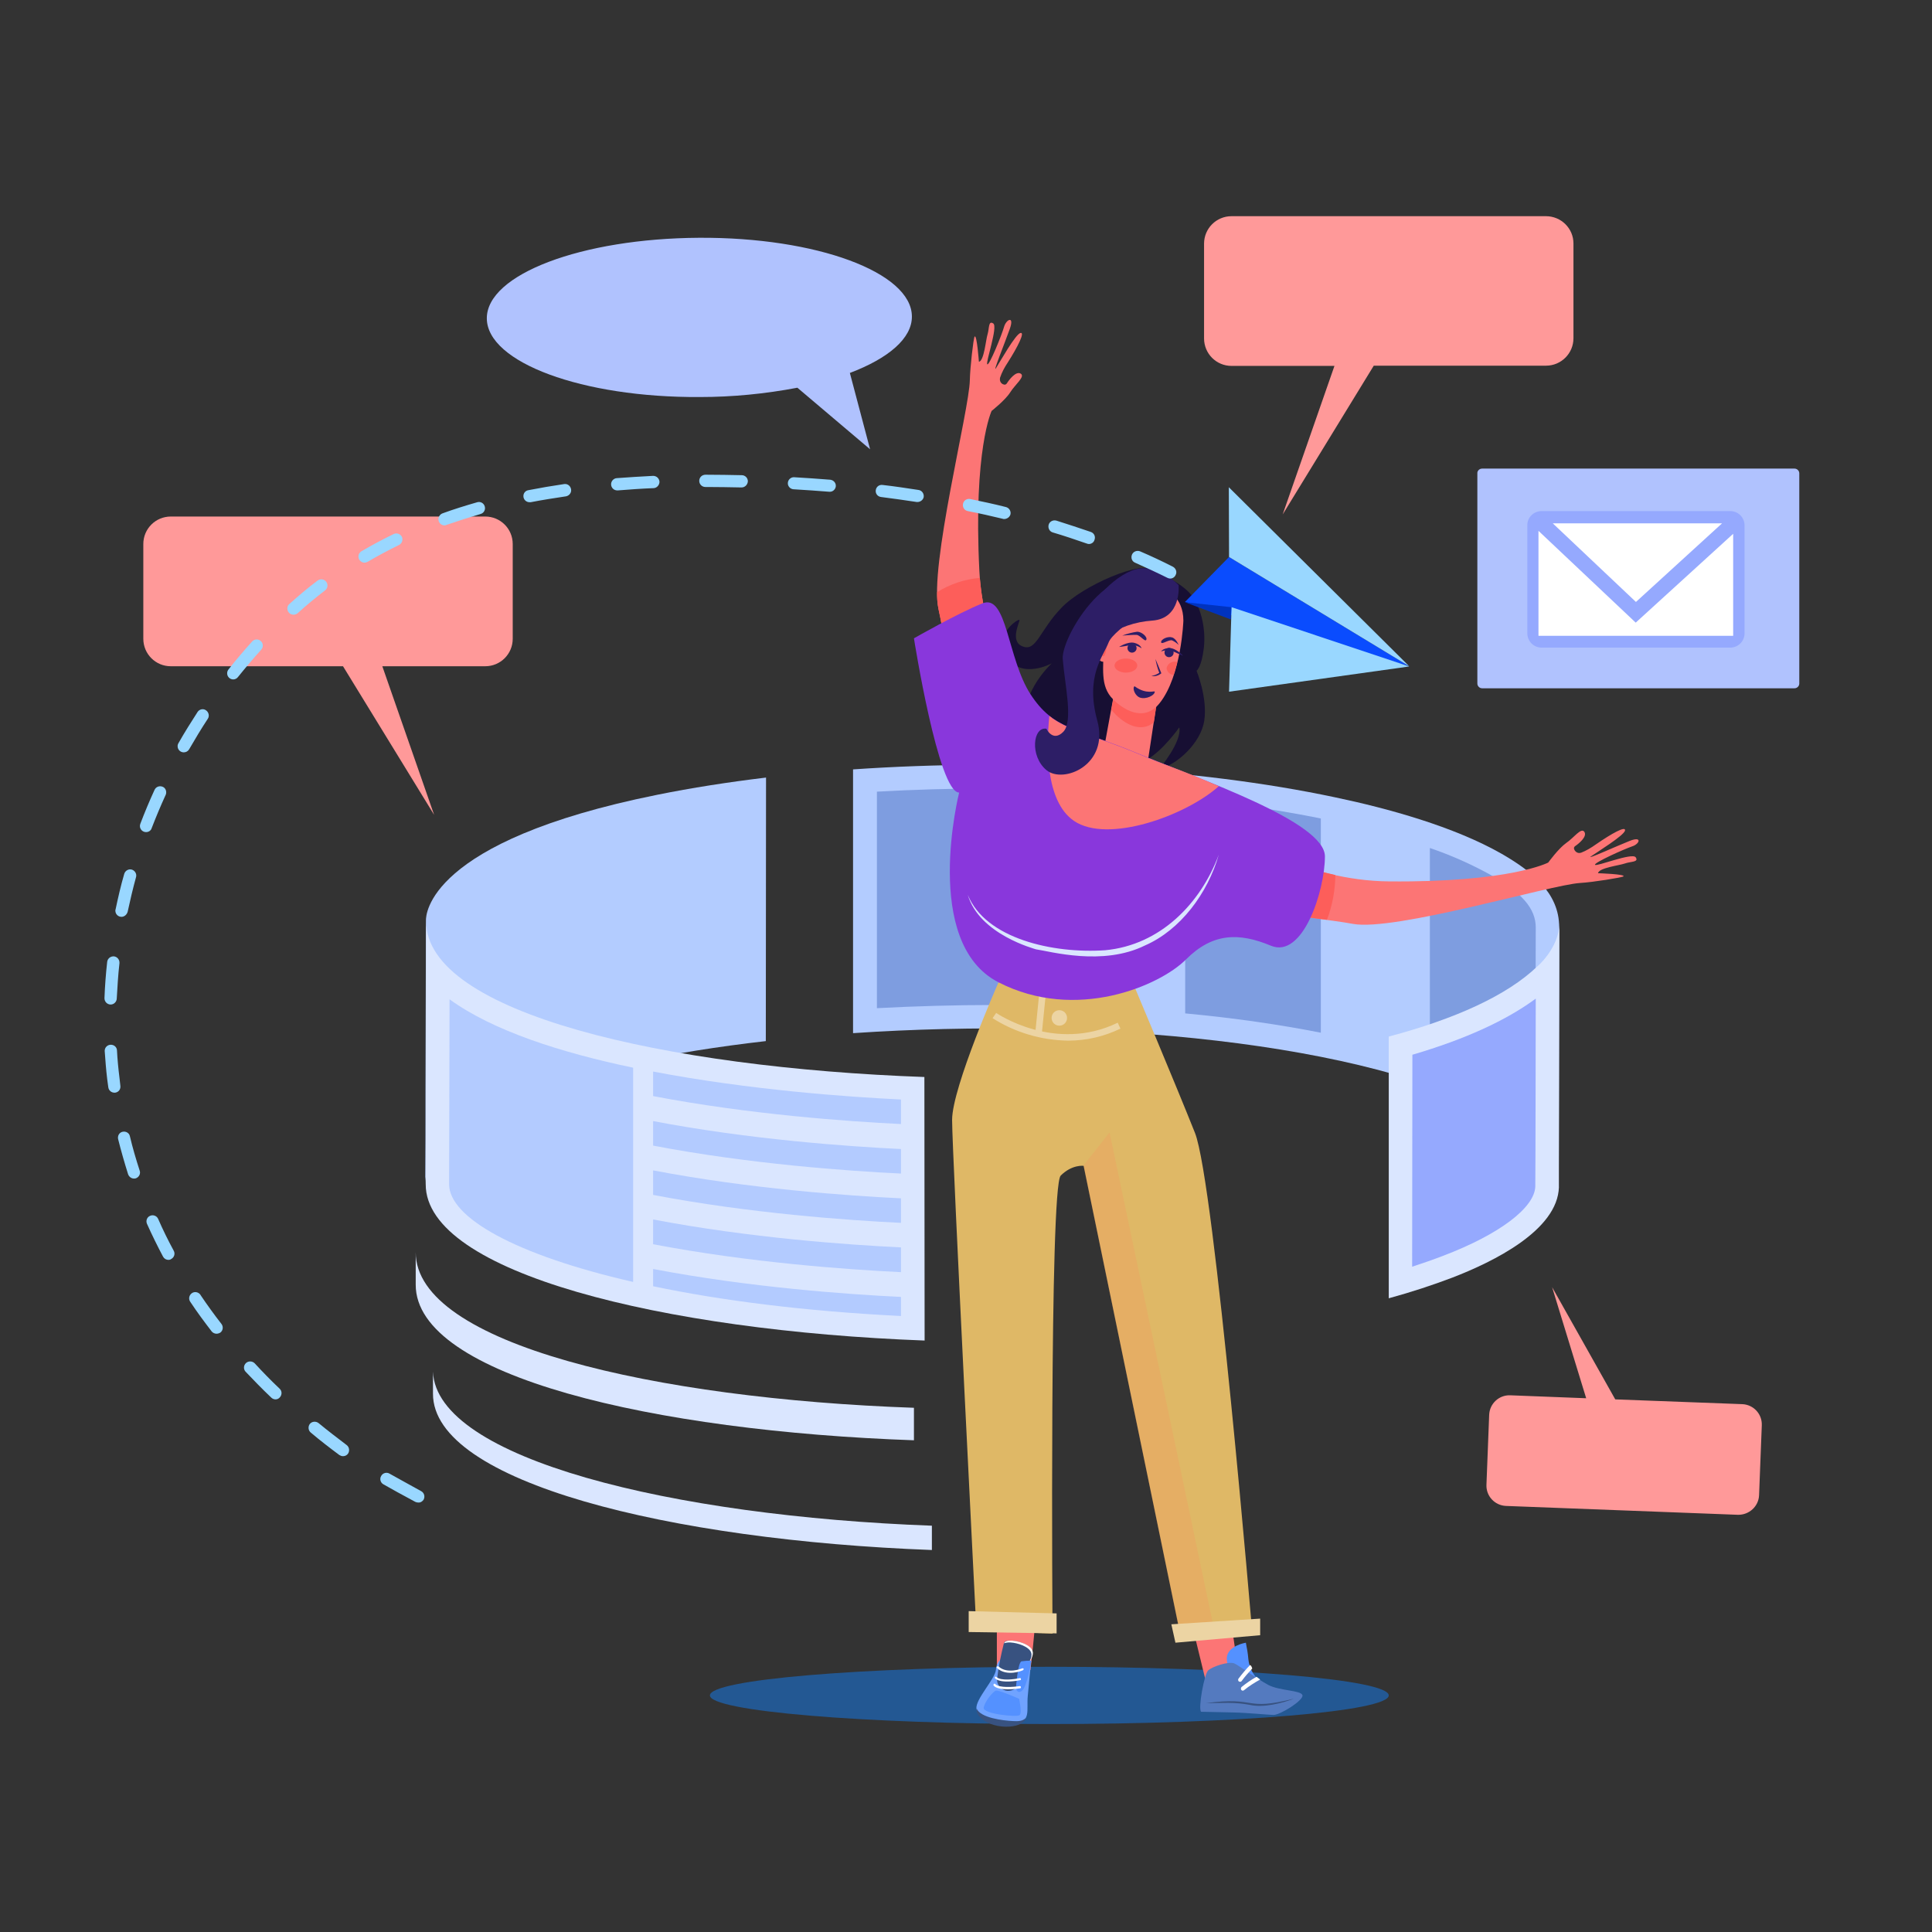 <?xml version="1.0" encoding="utf-8"?>
<!-- Generator: Adobe Illustrator 23.1.0, SVG Export Plug-In . SVG Version: 6.00 Build 0)  -->
<svg version="1.1" id="Слой_1" xmlns="http://www.w3.org/2000/svg" xmlns:xlink="http://www.w3.org/1999/xlink" x="0px" y="0px"
	 viewBox="0 0 850.4 850.4" style="enable-background:new 0 0 850.4 850.4;" xml:space="preserve">
<rect x="0" y="0" width="850.4" height="850.4" fill="#333333" stroke="none"/>
<style type="text/css">
	.st0{fill:#B3CCFF;}
	.st1{fill:#7E9DE0;}
	.st2{fill:#B0C2FE;}
	.st3{fill:#95A9FE;}
	.st4{fill:#FFFFFF;}
	.st5{fill:#235893;}
	.st6{fill:#FC7575;}
	.st7{fill:#170F33;}
	.st8{fill:#FD5E5A;}
	.st9{fill:#2D1E66;}
	.st10{fill:#DFB866;}
	.st11{fill:#ECD4A3;}
	.st12{fill:#8937DC;}
	.st13{fill:#70A3FF;}
	.st14{fill:#385280;}
	.st15{fill:#5491FF;}
	.st16{fill:#547ABF;}
	.st17{opacity:0.18;fill:#FF815C;enable-background:new    ;}
	.st18{fill:#DAE6FF;}
	.st19{fill:#B3CBFF;}
	.st20{fill:#FF9999;}
	.st21{fill:#99D7FF;}
	.st22{fill:#0A4CFE;}
	.st23{fill:#0033BF;}
</style>
<g id="Group_376" transform="translate(-742.817 -823.94)">
	<path id="Path_88" class="st0" d="M1080,1166.2c-16.6,2-32.7,4.5-48,7.6l0,0c-101.6,20.5-101.6,53.3-101.7,55
		c0,1.4-0.2,76.7-0.2,76.5c0,15.7,0,25.9-0.1,39.9c0.1-31.5,65.8-53.4,149.9-63L1080,1166.2z"/>
	<path id="Path_89" class="st0" d="M1403.7,1199.7c-20.9-11.9-49.8-19.9-73.2-24.8l0,0c-61.2-13-139.5-17.3-212.2-12.3v116.1
		c105.3-7.1,226.8,3.7,285.1,36.8c17.3,9.8,25.5,20.3,25.5,30.5c0-0.5,0-1,0-1.5c0-11.5,0.2-109.7,0.2-112.4
		C1429.2,1216.9,1416.9,1207.3,1403.7,1199.7z"/>
	<path id="Path_90" class="st1" d="M1234.6,1172.8c-18.4-1.2-37.4-1.8-56.4-1.8c-16.6,0-33.2,0.5-49.4,1.4v95.3
		c17.2-0.9,34.6-1.4,52.1-1.4c18.5,0,36.5,0.5,53.8,1.5V1172.8z"/>
	<path id="Path_91" class="st1" d="M1324.2,1184.2c-18.4-3.7-38.5-6.7-59.7-8.9v94.7c21.4,2,41.4,4.9,59.7,8.5V1184.2z"/>
	<path id="Path_92" class="st1" d="M1398.5,1208.8c-8.4-4.6-17.2-8.5-26.3-11.6v93.7c12.6,4,24.7,9.3,36.3,15.7
		c3.5,2,6.8,4.1,10.1,6.4l0.2-80.8C1418.8,1223.8,1412.7,1216.8,1398.5,1208.8z"/>
	<g id="Group_361">
		<path id="Rectangle_320" class="st2" d="M1395.2,1030.2h137.5c1.2,0,2.1,1,2.1,2.1c0,0,0,0,0,0v92.5c0,1.2-1,2.1-2.1,2.1h-137.5
			c-1.2,0-2.1-1-2.1-2.1l0,0v-92.5C1393,1031.2,1394,1030.2,1395.2,1030.2z"/>
		<g id="Group_360">
			<path id="Rectangle_321" class="st3" d="M1421.4,1048.9h83c3.5,0,6.3,2.8,6.3,6.3v47.5c0,3.5-2.8,6.3-6.3,6.3h-83
				c-3.5,0-6.3-2.8-6.3-6.3v-47.5C1415,1051.7,1417.9,1048.9,1421.4,1048.9z"/>
			<g id="Group_359">
				<path id="Path_93" class="st4" d="M1500.8,1054.3h-74.5l36.6,34.6L1500.8,1054.3z"/>
				<path id="Path_94" class="st4" d="M1462.8,1098l-42.8-40.4v46.2h85.7v-44.9L1462.8,1098z"/>
			</g>
		</g>
	</g>
	<path id="Path_95" class="st5" d="M1354.1,1570.2c0,7-66.9,12.6-149.4,12.6c-82.5,0-149.4-5.7-149.4-12.6c0-7,66.9-12.6,149.4-12.6
		C1287.2,1557.6,1354.1,1563.2,1354.1,1570.2z"/>
	<g id="Group_370">
		<path id="Path_96" class="st6" d="M1268.9,1544.8l4.7,19.3l14.2-4.1c0,0-0.9-7.6-2.7-19.6L1268.9,1544.8z"/>
		<path id="Path_97" class="st6" d="M1181.6,1539.9l0,19.8l14.8-0.7c0,0,0.9-7.6,2-19.7L1181.6,1539.9z"/>
		<path id="Path_98" class="st7" d="M1250.4,1075c0,0,10.6,4.3,15.8,9.7s7.5,16,6.5,24.5s-3.2,10-3.2,10s4.9,11.8,3.4,21.9
			s-12.5,19.8-19.7,21.2c0,0,10-12,8.7-18.2c0,0-7.2,10.3-14.4,14.3c-7.2,4-42.1,39-64.7,14c0,0,18.4-8.3,12.4-24.9
			s10.6-31.6,10.6-31.6s-13,7.2-19.7-2.5s4.9-17.2,5.4-16.6s-4.6,9.4,1.5,11.7c6,2.3,7.4-7,16.9-16.9
			C1219.3,1081.6,1245.9,1070.3,1250.4,1075z"/>
		<path id="Path_99" class="st6" d="M1247.5,1162.7l5.6-37l-19-1.4l-5.6,30.5C1232.6,1158.8,1240,1166.6,1247.5,1162.7z"/>
		<path id="Path_100" class="st8" d="M1250.7,1141.9l2.5-16.2l-19-1.4l-2.2,12c0.2,0.3,0.5,0.6,0.7,0.9
			C1236.1,1141.1,1244,1147.4,1250.7,1141.9z"/>
		<path id="Path_101" class="st6" d="M1255.9,1083.7c0,0,7.8,2.8,7.8,13.4c0,0-0.8,24.3-10.5,36.4c-7.1,8.9-16.6,2.2-20.5-1.8
			c-5.8-5.8-4.1-13.6-4.1-24.2C1228.5,1096.9,1245.2,1076.2,1255.9,1083.7z"/>
		<path id="Path_102" class="st9" d="M1243.1,1109.4c-0.1,1.1-1.1,1.9-2.2,1.8c-1.1-0.1-1.9-1.1-1.8-2.2c0.1-1,1-1.9,2-1.9
			C1242.2,1107.2,1243.2,1108.2,1243.1,1109.4z"/>
		<path id="Path_103" class="st9" d="M1259.4,1111.4c-0.1,1.1-1.1,1.9-2.2,1.8c-1.1-0.1-1.9-1.1-1.8-2.2c0.1-1,1-1.9,2-1.9
			C1258.6,1109.2,1259.5,1110.2,1259.4,1111.4z"/>
		<path id="Path_104" class="st9" d="M1235.4,1108.7c0,0,3.8-2.5,6.7-1.8c2.8,0.7,3.2,2.4,3.2,2.4c-1.6-1.1-3.5-1.6-5.4-1.3
			C1236.8,1108.6,1235.4,1108.7,1235.4,1108.7z"/>
		<path id="Path_105" class="st9" d="M1263.6,1112.6c0,0-3.1-3.4-6-3.4c-2.9,0-3.7,1.5-3.7,1.5c1.8-0.7,3.8-0.6,5.6,0.1
			C1262.3,1112.1,1263.6,1112.6,1263.6,1112.6z"/>
		<path id="Path_106" class="st9" d="M1251.4,1114c0.4,2.1,0.9,4.1,1.7,6.1c-1.1,0.7-2.3,1.2-3.5,1.4c1.6,0.3,3.2-0.2,4.4-1.2
			C1253.2,1118.2,1252.3,1116.1,1251.4,1114z"/>
		<path id="Path_107" class="st8" d="M1243.4,1116.9c0,1.7-2.2,3.1-5,3.1c-2.7,0-5-1.4-5-3.1c0-1.7,2.2-3.1,5-3.1
			C1241.2,1113.8,1243.4,1115.2,1243.4,1116.9z"/>
		<path id="Path_108" class="st8" d="M1260.1,1115.2c-1.8-0.2-3.5,1.1-3.8,2.9c0.2,1.6,1.5,2.8,3.1,2.9c0.6-1.9,1.2-3.8,1.6-5.7
			C1260.8,1115.2,1260.4,1115.2,1260.1,1115.2z"/>
		<path id="Path_109" class="st9" d="M1261.6,1081.5c0,0,1.4,14.6-11.5,15.6c-7.6,0.5-14.9,3-21.1,7.4l-5.7,17.2
			c0,0-2.8-13.3-2.4-23c0.4-9.7,14.3-23.3,23.5-24.5C1253.6,1072.8,1261.6,1081.5,1261.6,1081.5z"/>
		<path id="Path_110" class="st6" d="M1230.7,1106.7c0,0-0.9-3.2-3.7-2.5c-2.8,0.7-1.4,9,0,10.5
			C1228.5,1116.1,1233.5,1115,1230.7,1106.7z"/>
		<path id="Path_111" class="st8" d="M1230,1108.3c0,0-1.7-3.9-3-2.6c-1.3,1.3,0.3,7.1,1.4,7.1
			C1229.6,1112.8,1230,1108.3,1230,1108.3z"/>
		<path id="Path_112" class="st9" d="M1242.5,1126.2c-0.3-0.2-0.2-0.3-0.5,0c-0.7,1,0.5,4.1,2.6,4.8c2.7,0.9,6.5-1,6.5-2.6
			C1251.1,1127.8,1247.6,1129.8,1242.5,1126.2z"/>
		<path id="Path_113" class="st9" d="M1236.8,1103.7c2.1-0.8,4.4-1.4,6.6-1.7c1.9,0,4.5,2.2,4,3.5c-0.5,1.3-2.8-2.1-4.3-2.1
			C1241.5,1103.3,1236.8,1103.7,1236.8,1103.7z"/>
		<path id="Path_114" class="st9" d="M1261.6,1107.8c0,0-1.1-2.8-2.9-3.3c-1.8-0.6-4.9,0.8-4.8,2.1s3.3-1.2,4.8-0.8
			C1259.8,1106.3,1260.8,1107,1261.6,1107.8z"/>
		<path id="Path_115" class="st6" d="M1205.7,1154.9c-9-11.9-30-43.1-31.8-79.7c-2.7-53.4,5.4-70.4,5.4-70.4s6-4.7,8.2-8.2
			c2.2-3.5,6.7-6.9,4.6-8.2s-5.2,2.8-6.1,4.3c-0.3,0.4-0.8,0.7-1.3,0.5c-1.3-0.3-2-1.6-1.7-2.9c0,0,0-0.1,0-0.1
			c0.8-2.4,2-4.6,3.4-6.7c4.4-6.9,7.7-13.5,5.6-13c-2.2,0.5-9.2,13-10.8,15.5c-1.6,2.5,4-11.4,6.1-17.3c2.1-5.9-1.5-4.3-2.5-1
			c-0.9,3.3-6.5,17.2-7.4,16.6c-0.9-0.6,4.8-16.6,2.6-18s-1.7,2.2-2.5,4.8c-0.8,2.6-1.5,11.6-3.8,12.1c0,0-0.9-12.3-1.9-11.1
			c-0.5,0.6-2,13.7-2.1,19.2c-0.2,13-18,82.4-13.8,100.7c4.1,17.8,9.5,68.9,23.8,79.2C1196.5,1171.8,1197.9,1167.3,1205.7,1154.9z"
			/>
		<path id="Path_116" class="st8" d="M1174.1,1078.3c-6.7,0.6-13.1,2.7-18.8,6.3c-0.1,2.5,0.2,4.9,0.6,7.4
			c1.1,4.8,2.3,12.2,3.8,20.4l19.1-9.6C1176.4,1094.9,1174.8,1086.6,1174.1,1078.3z"/>
		<path id="Path_117" class="st6" d="M1273.2,1183.4c12.2,8.5,44.3,28.2,81,28.5c53.5,0.5,70.1-8.3,70.1-8.3s4.5-6.2,7.9-8.6
			c3.4-2.3,6.6-7,8-4.9c1.4,2.1-2.6,5.3-4.1,6.3c-0.4,0.3-0.6,0.8-0.4,1.3c0.4,1.2,1.7,2,2.9,1.6c0,0,0.1,0,0.1,0
			c2.3-0.9,4.5-2.2,6.6-3.7c6.8-4.7,13.2-8.3,12.8-6.1c-0.4,2.2-12.6,9.7-15,11.4c-2.4,1.7,11.2-4.5,17-6.8s4.4,1.4,1.1,2.4
			c-3.3,1.1-16.9,7.2-16.3,8.1c0.6,0.9,16.4-5.5,17.9-3.3s-2.2,1.8-4.7,2.7c-2.5,0.9-11.5,1.9-11.9,4.3c0,0,12.3,0.4,11.2,1.4
			c-0.6,0.5-13.6,2.6-19.1,2.9c-13,0.8-81.6,21.4-100,18c-18-3.4-69.3-6.6-80.1-20.5C1256.7,1193.3,1261.1,1191.6,1273.2,1183.4z"/>
		<path id="Path_118" class="st8" d="M1330.6,1209.1c-8.9-2-17.5-4.7-25.9-8.3c-1.7,4.7-0.9,15.7,1.5,25.2c7.4,1.1,14.6,2,20.7,2.8
			C1329.3,1222.5,1330.5,1215.9,1330.6,1209.1z"/>
		<path id="Path_119" class="st10" d="M1182.3,1256.4c0,0-20.4,46.1-20.4,60.5c0,14.4,10.7,224.7,10.7,224.7l33.5,1.4
			c0,0-1.4-196.6,3.6-201.6c5-5,10.1-4.3,10.1-4.3l43.1,209l31.2-2.4c0,0-16.7-199.5-25.3-221.1c-8.6-21.6-27.4-66.2-27.4-66.2
			L1182.3,1256.4z"/>
		<g id="Group_362">
			<path id="Path_120" class="st11" d="M1212.9,1282c-11.8-0.2-23.3-3.6-33.2-9.9l1.6-2.3c0.3,0.2,25.9,17.7,53.5,4.3l1.2,2.6
				C1228.8,1280.2,1220.9,1282,1212.9,1282z"/>
		</g>
		<path id="Path_121" class="st11" d="M1212.5,1272c0,1.9-1.5,3.4-3.4,3.4c-1.9,0-3.4-1.5-3.4-3.4c0-1.9,1.5-3.4,3.4-3.4
			C1211,1268.6,1212.5,1270.1,1212.5,1272C1212.5,1272,1212.5,1272,1212.5,1272z"/>
		<g id="Group_363">
			
				<rect id="Rectangle_322" x="1191.3" y="1268.2" transform="matrix(9.999875e-02 -0.995 0.995 9.999875e-02 -182.521 2337.472)" class="st11" width="19" height="2.9"/>
		</g>
		<path id="Path_122" class="st12" d="M1145.1,1104.9c0,0,10.7,67.9,19.9,67.9c0,0-16.7,66.1,17.3,83.5c34,17.5,71,1.6,82.6-10.1
			c11.6-11.6,23.2-11.9,37.3-6c14.1,5.9,23.8-24.2,23.8-39.3c0-15.2-54.7-33.8-82.3-45.3s-37.1-10.4-47.3-26.1s-10.3-44.3-21.1-40
			S1145.1,1104.9,1145.1,1104.9z"/>
		<path id="Path_123" class="st6" d="M1243.7,1155.7c-20.2-8.4-30.8-10.1-39-16.6c-1.3,12.7-2,37.5,10.9,46.2
			c14.9,10.1,49.3-2.4,63.7-15.3C1263.4,1163,1256,1160.9,1243.7,1155.7z"/>
		<path id="Path_124" class="st9" d="M1256.4,1086.7c0,0-23.3,13.9-25.6,20c-2.3,6.1-10.4,14.8-5,34.4s-15,28-22.4,21.8
			c-7.4-6.2-5.9-19.2,0-18.2c0,0,2.8,6,7.4,1.4c4.6-4.6,0.6-21.3-0.2-32.1S1236.8,1060,1256.4,1086.7z"/>
		<g id="Group_367">
			<path id="Path_125" class="st13" d="M1196.7,1554.9c0,0-0.9,9.3-1.5,15.6s1.7,11.6-6.2,12.1c-7.9,0.5-16-2.5-16.4-6.6
				c-0.4-4.2,8.2-13,8.6-17.1c0.4-4.1,2.8-5.5,3.9-4.1C1186.3,1556.2,1196.7,1554.9,1196.7,1554.9z"/>
			<path id="Path_126" class="st14" d="M1194.3,1580.2c-1.5,1.4-3.4,1.4-5.5,1.3c-4.5-0.2-14.4-1.4-16.1-5.5c-0.1,1.1,0.2,2.3,1,3.2
				C1178.6,1585.5,1193.1,1585.3,1194.3,1580.2z"/>
			<path id="Path_127" class="st14" d="M1181.7,1562.9c-0.2,2.7,1.8,5.1,4.6,5.3c1.9,0.1,3.7-0.8,4.6-2.4c0-0.1,0.1-0.1,0.1-0.2
				c2.1-3.5,3.9-7.2,5.4-11c0.9-1.8,2.2-4.4-1.7-6.6s-9.9-2.6-10-0.8C1183.4,1552.4,1182.3,1557.6,1181.7,1562.9z"/>
			<path id="Path_128" class="st4" d="M1194.8,1548c3.9,2.2,2.6,4.8,1.7,6.6c-1.6,3.8-3.4,7.4-5.4,11c0,0.1-0.1,0.1-0.1,0.2
				c-0.2,0.4-0.5,0.7-0.8,1.1c0.1-0.1,0.1-0.2,0.2-0.3l0.1-0.2c2.1-3.5,3.9-7.2,5.4-11c0.9-1.8,2.2-4.4-1.7-6.6
				c-3.2-1.8-7.8-2.4-9.4-1.5C1185,1545.4,1190.9,1545.8,1194.8,1548z"/>
			<path id="Path_129" class="st15" d="M1190,1567c0,0,0.8-11.5,2.5-11.8c1.4-0.2,2.8-0.3,4.3-0.3c0,0-1.9,11.5-4.1,13.2
				C1190.5,1569.9,1190,1567,1190,1567z"/>
			<g id="Group_364">
				<path id="Path_130" class="st4" d="M1181.5,1557.8c0,0.1,0,0.3,0.2,0.4c4.3,3.9,11.1,1.1,11.4,0.9c0.2-0.1,0.3-0.4,0.3-0.6
					c0,0,0,0,0,0c-0.1-0.2-0.4-0.3-0.6-0.2c-0.1,0-6.5,2.7-10.4-0.8c-0.2-0.2-0.5-0.2-0.7,0
					C1181.5,1557.6,1181.5,1557.7,1181.5,1557.8z"/>
			</g>
			<g id="Group_365">
				<path id="Path_131" class="st4" d="M1180.7,1562.3c0,0.1,0,0.3,0.1,0.4c2.7,2.5,10.7,0.9,11,0.8c0.3,0,0.5-0.2,0.4-0.5
					c0-0.3-0.2-0.5-0.5-0.4c0,0-0.1,0-0.1,0c-2.2,0.5-8.2,1.3-10.2-0.5c-0.2-0.2-0.5-0.2-0.7,0
					C1180.8,1562.1,1180.8,1562.2,1180.7,1562.3z"/>
			</g>
			<g id="Group_366">
				<path id="Path_132" class="st4" d="M1180.1,1565.6c0,0.1,0,0.2,0.1,0.3c2.1,2.5,10.6,1.4,11.5,1.2c0.3,0,0.5-0.2,0.5-0.5
					c0-0.3-0.2-0.5-0.5-0.5c-0.1,0-0.1,0-0.1,0c-2.5,0.4-9.2,0.9-10.7-0.9c-0.2-0.2-0.5-0.2-0.7,0
					C1180.2,1565.4,1180.1,1565.5,1180.1,1565.6L1180.1,1565.6z"/>
			</g>
			<path id="Path_133" class="st15" d="M1191.4,1571.7c0,0,1.4,6.1,0.2,7.2c-1.3,1-16.1-0.6-15.8-3.2s4.1-7.3,5.4-7.6
				C1182.6,1567.8,1191.4,1571.7,1191.4,1571.7z"/>
		</g>
		<g id="Group_369">
			<path id="Path_134" class="st15" d="M1291.2,1547c0,0-8.2,1.3-8.4,6.8s6.6,12.8,6.6,12.8l6.3-4.3c-1.9-2.3-3.1-5.1-3.4-8.1
				C1292.1,1551.8,1291.7,1549.4,1291.2,1547z"/>
			<path id="Path_135" class="st16" d="M1271.5,1577.4l14,0.3c5.8,0.1,14.9,1,17.8,1.1c2.9,0.1,13.5-6.5,12.8-8.7
				c-0.6-2.2-10.1-1.9-15-4.5c-4.9-2.6-13.3-8.8-15-9.5c-2.7-1-9.8,1.5-11.5,3.1C1272.9,1560.8,1270.1,1575.9,1271.5,1577.4z"/>
			<path id="Path_136" class="st14" d="M1273.6,1573.6c23.1-3.1,16.3,3.7,38.9-2c-5.5,2.1-13.6,4.1-19.4,2.8
				c-3.2-0.6-6.4-0.9-9.7-0.9C1280.2,1573.5,1276.9,1573.6,1273.6,1573.6z"/>
			<g id="Group_368">
				<path id="Path_137" class="st4" d="M1289.2,1567.8c0.3,0.4,0.9,0.4,1.2,0.1c0,0,0,0,0,0c2.2-1.8,4.6-3.3,7.1-4.7
					c-0.5-0.4-1.1-0.8-1.6-1.2c-2.3,1.3-4.5,2.8-6.6,4.5C1289,1566.9,1288.9,1567.4,1289.2,1567.8z"/>
				<path id="Path_138" class="st4" d="M1288.2,1564.1c0.4,0.2,1,0.1,1.2-0.3c0,0,0,0,0,0c1.4-1.9,3-3.7,4.6-5.4
					c-0.1-0.6-0.4-1.2-0.9-1.6c-1.9,1.9-3.6,4-5.2,6.1C1287.7,1563.3,1287.8,1563.9,1288.2,1564.1z"/>
			</g>
		</g>
		<path id="Path_139" class="st11" d="M1169.2,1533.1l38.7,1v8.8l-38.7-0.6V1533.1z"/>
		<path id="Path_140" class="st17" d="M1219.7,1337l43.1,209l15.2-1.2l-46.8-222.4L1219.7,1337z"/>
		<path id="Path_141" class="st11" d="M1258.4,1538.9l39.1-2.5v7.3l-37.3,3.3L1258.4,1538.9z"/>
	</g>
	<path id="Path_142" class="st18" d="M1149.7,1298c-114.1-4.1-219.4-28.1-219.3-68.5l-0.2,115.7c-0.1,39,104.5,64.5,219.6,68.8
		L1149.7,1298z"/>
	<g id="Group_371">
		<path id="Path_143" class="st18" d="M925.8,1375.1v14.3c-0.1,40.4,105.2,64.5,219.3,68.5v-14.3
			C1031,1439.6,925.7,1415.5,925.8,1375.1z"/>
		<path id="Path_144" class="st18" d="M925.6,1491.9l0,13.3c0,0.4,0,0.7,0,1.1l0-13.9C925.6,1492.2,925.6,1492.1,925.6,1491.9z"/>
		<path id="Path_145" class="st18" d="M933.4,1427.7l0,9.7c-0.1,39,104.5,64.5,219.6,68.8v-10.7
			C1038.8,1491.3,934.9,1466.1,933.4,1427.7z"/>
	</g>
	<path id="Path_146" class="st19" d="M940.7,1263.8l-0.2,81.4c0,14.7,29.3,31.2,81,43v-94.3C989.9,1287.3,959.8,1277.7,940.7,1263.8
		z"/>
	<path id="Path_147" class="st19" d="M1030.3,1295.6v10.8c42.3,8.1,86,11.2,109.1,12.3v-10.8
		C1116.3,1306.8,1072.6,1303.7,1030.3,1295.6z"/>
	<path id="Path_148" class="st19" d="M1030.3,1328.2c42.3,8.1,86,11.2,109.1,12.3v-10.8c-23.1-1.1-66.8-4.2-109.1-12.3V1328.2z"/>
	<path id="Path_149" class="st19" d="M1030.3,1349.9c42.3,8.1,86,11.2,109.1,12.3v-10.8c-23.1-1.1-66.8-4.2-109.1-12.3V1349.9z"/>
	<path id="Path_150" class="st19" d="M1030.3,1371.6c42.3,8.1,86,11.2,109.1,12.3V1373c-23.1-1.1-66.8-4.2-109.1-12.3V1371.6z"/>
	<path id="Path_151" class="st19" d="M1030.3,1390.1c30,6.3,66.7,11,109.1,13.1v-8.4c-23.1-1.1-66.8-4.2-109.1-12.3V1390.1z"/>
	<path id="Path_152" class="st18" d="M1429.2,1230.2c0,11.2-10.4,19.8-9.7,19.1c-13.4,12.9-36.4,23.2-65.4,30.9v115.2
		c9.9-2.7,19.3-5.8,28-9.1c17.9-6.9,46.4-20.8,46.9-39.9C1429,1346.3,1428.9,1367.7,1429.2,1230.2z"/>
	<path id="Path_153" class="st3" d="M1364.5,1288.2c23.2-6.8,41.3-15.1,54.3-24.7c0,0-0.1,78.6-0.2,82.7c-0.3,9.3-15.7,21-40.3,30.4
		c-4.4,1.7-9,3.3-13.9,4.9L1364.5,1288.2z"/>
	<path id="Path_154" class="st2" d="M1050.5,928.6c51.6-0.3,93.6,15.2,93.7,34.6c0.1,9.7-10.4,18.5-27.3,24.9l8.9,33.6l-32-27.1
		c-14.2,2.7-28.5,4.1-43,4.1c-51.6,0.3-93.6-15.2-93.7-34.6S998.8,928.9,1050.5,928.6z"/>
	<path id="Path_155" class="st20" d="M1423.3,919.1h-138.4c-6.7,0-12.1,5.4-12.1,12.1v41.7c0,6.7,5.4,12.1,12.1,12.1c0,0,0,0,0,0
		h45.3l-22.8,65.4l40.1-65.5h75.8c6.7,0,12.1-5.4,12.1-12.1v-41.7C1435.4,924.5,1430,919.1,1423.3,919.1z"/>
	<path id="Path_156" class="st20" d="M818,1051.3h138.4c6.7,0,12.1,5.4,12.1,12.1v41.7c0,6.7-5.4,12.1-12.1,12.1h-45.3l22.8,65.4
		l-40.1-65.4H818c-6.7,0-12.1-5.4-12.1-12.1v-41.7C805.9,1056.7,811.3,1051.3,818,1051.3z"/>
	<path id="Path_157" class="st20" d="M1507.8,1490.7l-102.1-3.9c-4.9-0.2-8.8-4.3-8.6-9.3l1.2-30.8c0.2-4.9,4.3-8.8,9.3-8.6
		c0,0,0,0,0,0l33.4,1.3l-15-48.9l27.8,49.4l55.9,2.1c4.9,0.2,8.8,4.3,8.6,9.3c0,0,0,0,0,0l-1.2,30.8
		C1516.9,1487,1512.7,1490.8,1507.8,1490.7z"/>
	<path id="Path_158" class="st18" d="M1279.3,1200.1c-4.9,17.1-16.9,33.2-32.5,40c-18.6,9.2-41.7,2.6-48,1.7
		c-0.4-0.2-24.9-6.5-30-24c7.8,19.3,37.5,26,60.5,24.4C1253.6,1239.9,1271.3,1221.6,1279.3,1200.1z"/>
	<g id="Group_374">
		<g id="Group_372">
			<path id="Path_159" class="st21" d="M1284.9,1093.9c-0.5,0-1-0.1-1.5-0.4c-2.2-1.4-4.5-2.8-6.8-4.2c-1.3-0.8-1.7-2.4-0.9-3.7
				c0.8-1.3,2.4-1.7,3.7-0.9c2.3,1.4,4.7,2.9,6.9,4.3c1.2,0.8,1.6,2.5,0.8,3.7C1286.6,1093.4,1285.8,1093.9,1284.9,1093.9
				L1284.9,1093.9z"/>
		</g>
		<g id="Group_373">
			<path id="Path_160" class="st21" d="M926.9,1485.3c-0.4,0-0.9-0.1-1.3-0.3c-5.8-3.1-10.5-5.7-14-7.7c-1.3-0.7-1.8-2.4-1-3.7
				c0.7-1.3,2.4-1.8,3.7-1c3.5,2,8.2,4.5,13.9,7.7c1.3,0.7,1.8,2.3,1.1,3.7C928.8,1484.8,927.9,1485.4,926.9,1485.3L926.9,1485.3z
				 M893.8,1464.9c-0.6,0-1.1-0.2-1.6-0.5c-4.3-3.2-8.6-6.5-12.6-9.9c-1.1-0.9-1.3-2.6-0.4-3.8c0.9-1.1,2.6-1.3,3.8-0.4
				c4,3.3,8.2,6.5,12.4,9.7c1.2,0.9,1.4,2.6,0.6,3.8C895.5,1464.5,894.7,1464.9,893.8,1464.9L893.8,1464.9z M864.1,1439.9
				c-0.7,0-1.4-0.3-1.9-0.8c-3.9-3.7-7.7-7.6-11.3-11.4c-1-1.1-0.9-2.8,0.2-3.8c1.1-1,2.8-0.9,3.8,0.1c3.5,3.8,7.2,7.6,11,11.2
				c1.1,1,1.1,2.7,0.1,3.8C865.5,1439.6,864.8,1439.9,864.1,1439.9L864.1,1439.9z M838.1,1411c-0.8,0-1.6-0.4-2.1-1
				c-3.3-4.3-6.5-8.6-9.4-13c-0.9-1.2-0.6-2.9,0.6-3.8c1.2-0.9,2.9-0.6,3.8,0.6c0,0.1,0.1,0.1,0.1,0.2c2.9,4.3,6,8.6,9.2,12.7
				c0.9,1.2,0.7,2.9-0.5,3.8C839.3,1410.8,838.7,1411,838.1,1411L838.1,1411z M817,1378.5c-1,0-1.9-0.5-2.4-1.4
				c-2.5-4.7-4.9-9.6-7.1-14.5c-0.6-1.4,0.1-3,1.4-3.5c1.3-0.6,2.9,0,3.5,1.3c2.1,4.8,4.4,9.5,6.9,14.1c0.7,1.3,0.2,2.9-1.1,3.6
				C817.8,1378.4,817.4,1378.5,817,1378.5L817,1378.5z M801.8,1342.7c-1.2,0-2.2-0.8-2.6-1.9c-1.6-5.1-3.1-10.3-4.4-15.5
				c-0.3-1.4,0.5-2.9,2-3.2c1.4-0.3,2.9,0.5,3.2,2c1.2,5.1,2.7,10.2,4.3,15.1c0.5,1.4-0.3,2.9-1.7,3.4
				C802.3,1342.7,802,1342.7,801.8,1342.7L801.8,1342.7z M793.2,1304.9c-1.4,0-2.5-1-2.7-2.3c-0.2-1.2-0.3-2.4-0.5-3.7
				c-0.5-4.1-0.8-8.2-1.1-12.4c0-1.5,1.2-2.7,2.7-2.7c1.4,0,2.6,1,2.7,2.4c0.2,4,0.6,8.1,1.1,12.1c0.1,1.2,0.3,2.4,0.4,3.6
				c0.2,1.5-0.8,2.8-2.3,3c0,0,0,0,0,0C793.5,1304.9,793.4,1304.9,793.2,1304.9L793.2,1304.9z M791.5,1266.1h-0.1
				c-1.5-0.1-2.6-1.3-2.6-2.8c0.2-5.3,0.6-10.7,1.2-16c0.2-1.5,1.5-2.5,3-2.4c1.5,0.2,2.5,1.5,2.4,3c-0.6,5.2-0.9,10.5-1.2,15.7
				C794.1,1264.9,793,1266.1,791.5,1266.1L791.5,1266.1z M796.3,1227.5c-1.5,0-2.7-1.2-2.7-2.7c0-0.2,0-0.4,0.1-0.6
				c1.1-5.2,2.3-10.5,3.8-15.6c0.4-1.4,1.9-2.3,3.3-1.9c1.4,0.4,2.3,1.9,1.9,3.3l0,0c-1.4,5.1-2.6,10.2-3.7,15.3
				C798.6,1226.6,797.5,1227.5,796.3,1227.5L796.3,1227.5z M807.1,1190.2c-1.5,0-2.7-1.2-2.7-2.7c0-0.3,0.1-0.7,0.2-1
				c1.9-5,4-10,6.2-14.8c0.6-1.4,2.1-2,3.5-1.5s2,2.1,1.5,3.5c0,0.1-0.1,0.1-0.1,0.2c-2.2,4.8-4.2,9.6-6.1,14.5
				C809.3,1189.5,808.3,1190.2,807.1,1190.2L807.1,1190.2z M823.7,1155.1c-1.5,0-2.7-1.2-2.7-2.7c0-0.5,0.1-0.9,0.4-1.4
				c2.6-4.6,5.5-9.2,8.4-13.7c0.8-1.2,2.5-1.6,3.7-0.7c1.2,0.8,1.6,2.5,0.8,3.7c-2.9,4.4-5.6,8.9-8.2,13.4
				C825.6,1154.6,824.7,1155.1,823.7,1155.1L823.7,1155.1z M845.5,1123c-1.5,0-2.7-1.2-2.7-2.7c0-0.6,0.2-1.2,0.6-1.7
				c3.3-4.2,6.8-8.3,10.4-12.3c1-1.1,2.7-1.2,3.8-0.2c1.1,1,1.2,2.7,0.2,3.8c-3.5,3.9-6.9,7.9-10.2,12
				C847.1,1122.6,846.3,1123,845.5,1123L845.5,1123z M872,1094.5c-1.5,0-2.7-1.2-2.7-2.7c0-0.8,0.3-1.5,0.9-2
				c4-3.6,8.1-7.1,12.4-10.3c1.2-0.9,2.9-0.7,3.8,0.5c0.9,1.2,0.7,2.9-0.5,3.8l0,0c-4.1,3.2-8.2,6.5-12,10
				C873.3,1094.3,872.7,1094.5,872,1094.5L872,1094.5z M1257.9,1078.6c-0.4,0-0.8-0.1-1.2-0.3c-4.6-2.3-9.4-4.5-14.3-6.7
				c-1.4-0.6-1.9-2.2-1.3-3.6c0.6-1.3,2.1-1.9,3.5-1.4c4.9,2.1,9.8,4.4,14.5,6.8c1.3,0.7,1.9,2.3,1.2,3.6
				C1259.9,1078,1258.9,1078.6,1257.9,1078.6L1257.9,1078.6z M903.3,1071.6c-1.5,0-2.7-1.2-2.7-2.7c0-1,0.5-1.8,1.3-2.3
				c4.6-2.7,9.3-5.2,14.2-7.6c1.3-0.6,2.9-0.1,3.6,1.2c0.6,1.3,0.1,2.9-1.2,3.6c-4.7,2.3-9.4,4.8-13.8,7.4
				C904.2,1071.4,903.8,1071.6,903.3,1071.6z M1222.1,1063.4c-0.3,0-0.6-0.1-0.9-0.2c-4.9-1.7-9.9-3.4-15-4.9
				c-1.4-0.4-2.2-1.9-1.8-3.4c0.4-1.4,1.9-2.2,3.4-1.8l0,0c5.1,1.6,10.2,3.3,15.2,5c1.4,0.5,2.1,2,1.6,3.4
				C1224.3,1062.7,1223.2,1063.4,1222.1,1063.4L1222.1,1063.4z M938.5,1055.2c-1.5,0-2.7-1.2-2.7-2.7c0-1.1,0.7-2.2,1.8-2.6
				c4.9-1.8,10.1-3.4,15.3-4.9c1.4-0.4,2.9,0.4,3.3,1.9c0.4,1.4-0.4,2.9-1.9,3.3l0,0c-5.1,1.5-10.1,3.1-15,4.8
				C939.1,1055.1,938.8,1055.2,938.5,1055.2L938.5,1055.2z M1184.8,1052.4c-0.2,0-0.4,0-0.6-0.1c-5-1.2-10.2-2.4-15.4-3.4
				c-1.5-0.3-2.4-1.7-2.1-3.2c0.3-1.5,1.7-2.4,3.2-2.1c5.3,1.1,10.5,2.2,15.6,3.5c1.4,0.3,2.4,1.7,2.1,3.2
				C1187.3,1051.5,1186.1,1052.4,1184.8,1052.4L1184.8,1052.4z M975.9,1045c-1.5,0-2.7-1.2-2.7-2.7c0-1.3,0.9-2.4,2.2-2.6
				c5.1-1,10.4-1.9,15.8-2.7c1.5-0.2,2.8,0.9,3,2.4c0.2,1.4-0.8,2.7-2.2,3c-5.3,0.8-10.5,1.6-15.6,2.6
				C976.3,1045,976.1,1045,975.9,1045L975.9,1045z M1146.7,1044.9c-0.1,0-0.3,0-0.4,0c-5.1-0.8-10.4-1.5-15.7-2.2
				c-1.5-0.2-2.5-1.5-2.3-3c0.2-1.5,1.5-2.5,3-2.3c5.3,0.6,10.6,1.4,15.8,2.2c1.5,0.2,2.5,1.6,2.3,3.1
				C1149.2,1043.9,1148,1044.9,1146.7,1044.9L1146.7,1044.9z M1108.1,1040.4c-0.1,0-0.1,0-0.2,0c-5.2-0.4-10.5-0.8-15.8-1.1
				c-1.5-0.1-2.6-1.4-2.5-2.8c0.1-1.5,1.4-2.6,2.8-2.5c5.4,0.3,10.7,0.7,15.9,1.1c1.5,0.2,2.6,1.5,2.4,3
				C1110.5,1039.4,1109.4,1040.4,1108.1,1040.4L1108.1,1040.4z M1014.5,1039.8c-1.5,0-2.7-1.2-2.7-2.7c0-1.4,1.1-2.6,2.5-2.7
				c5.2-0.4,10.5-0.7,16-1c1.5,0,2.7,1.1,2.8,2.6c0,1.4-1.1,2.7-2.5,2.8c-5.4,0.2-10.7,0.6-15.8,1
				C1014.6,1039.8,1014.5,1039.8,1014.5,1039.8L1014.5,1039.8z M1069.2,1038.5L1069.2,1038.5c-5.2-0.1-10.3-0.2-15-0.2h-0.9
				c-1.5,0-2.7-1.2-2.7-2.7c0-1.5,1.2-2.7,2.7-2.7h0.9c4.8,0,9.9,0.1,15.1,0.2c1.5,0,2.7,1.2,2.7,2.7
				C1071.9,1037.3,1070.7,1038.5,1069.2,1038.5z"/>
		</g>
	</g>
	<g id="Group_375">
		<path id="Path_161" class="st22" d="M1363.1,1117.2l-79.3-48.1l-19.4,19.8L1363.1,1117.2z"/>
		<path id="Path_162" class="st21" d="M1283.8,1128.4l1.1-37.2l78.2,26.1L1283.8,1128.4z"/>
		<path id="Path_163" class="st21" d="M1283.7,1038.4l79.4,78.8l-79.3-48.1L1283.7,1038.4z"/>
		<path id="Path_164" class="st23" d="M1264.3,1089l20.5,2.2l-0.2,5.4L1264.3,1089z"/>
	</g>
</g>
</svg>
